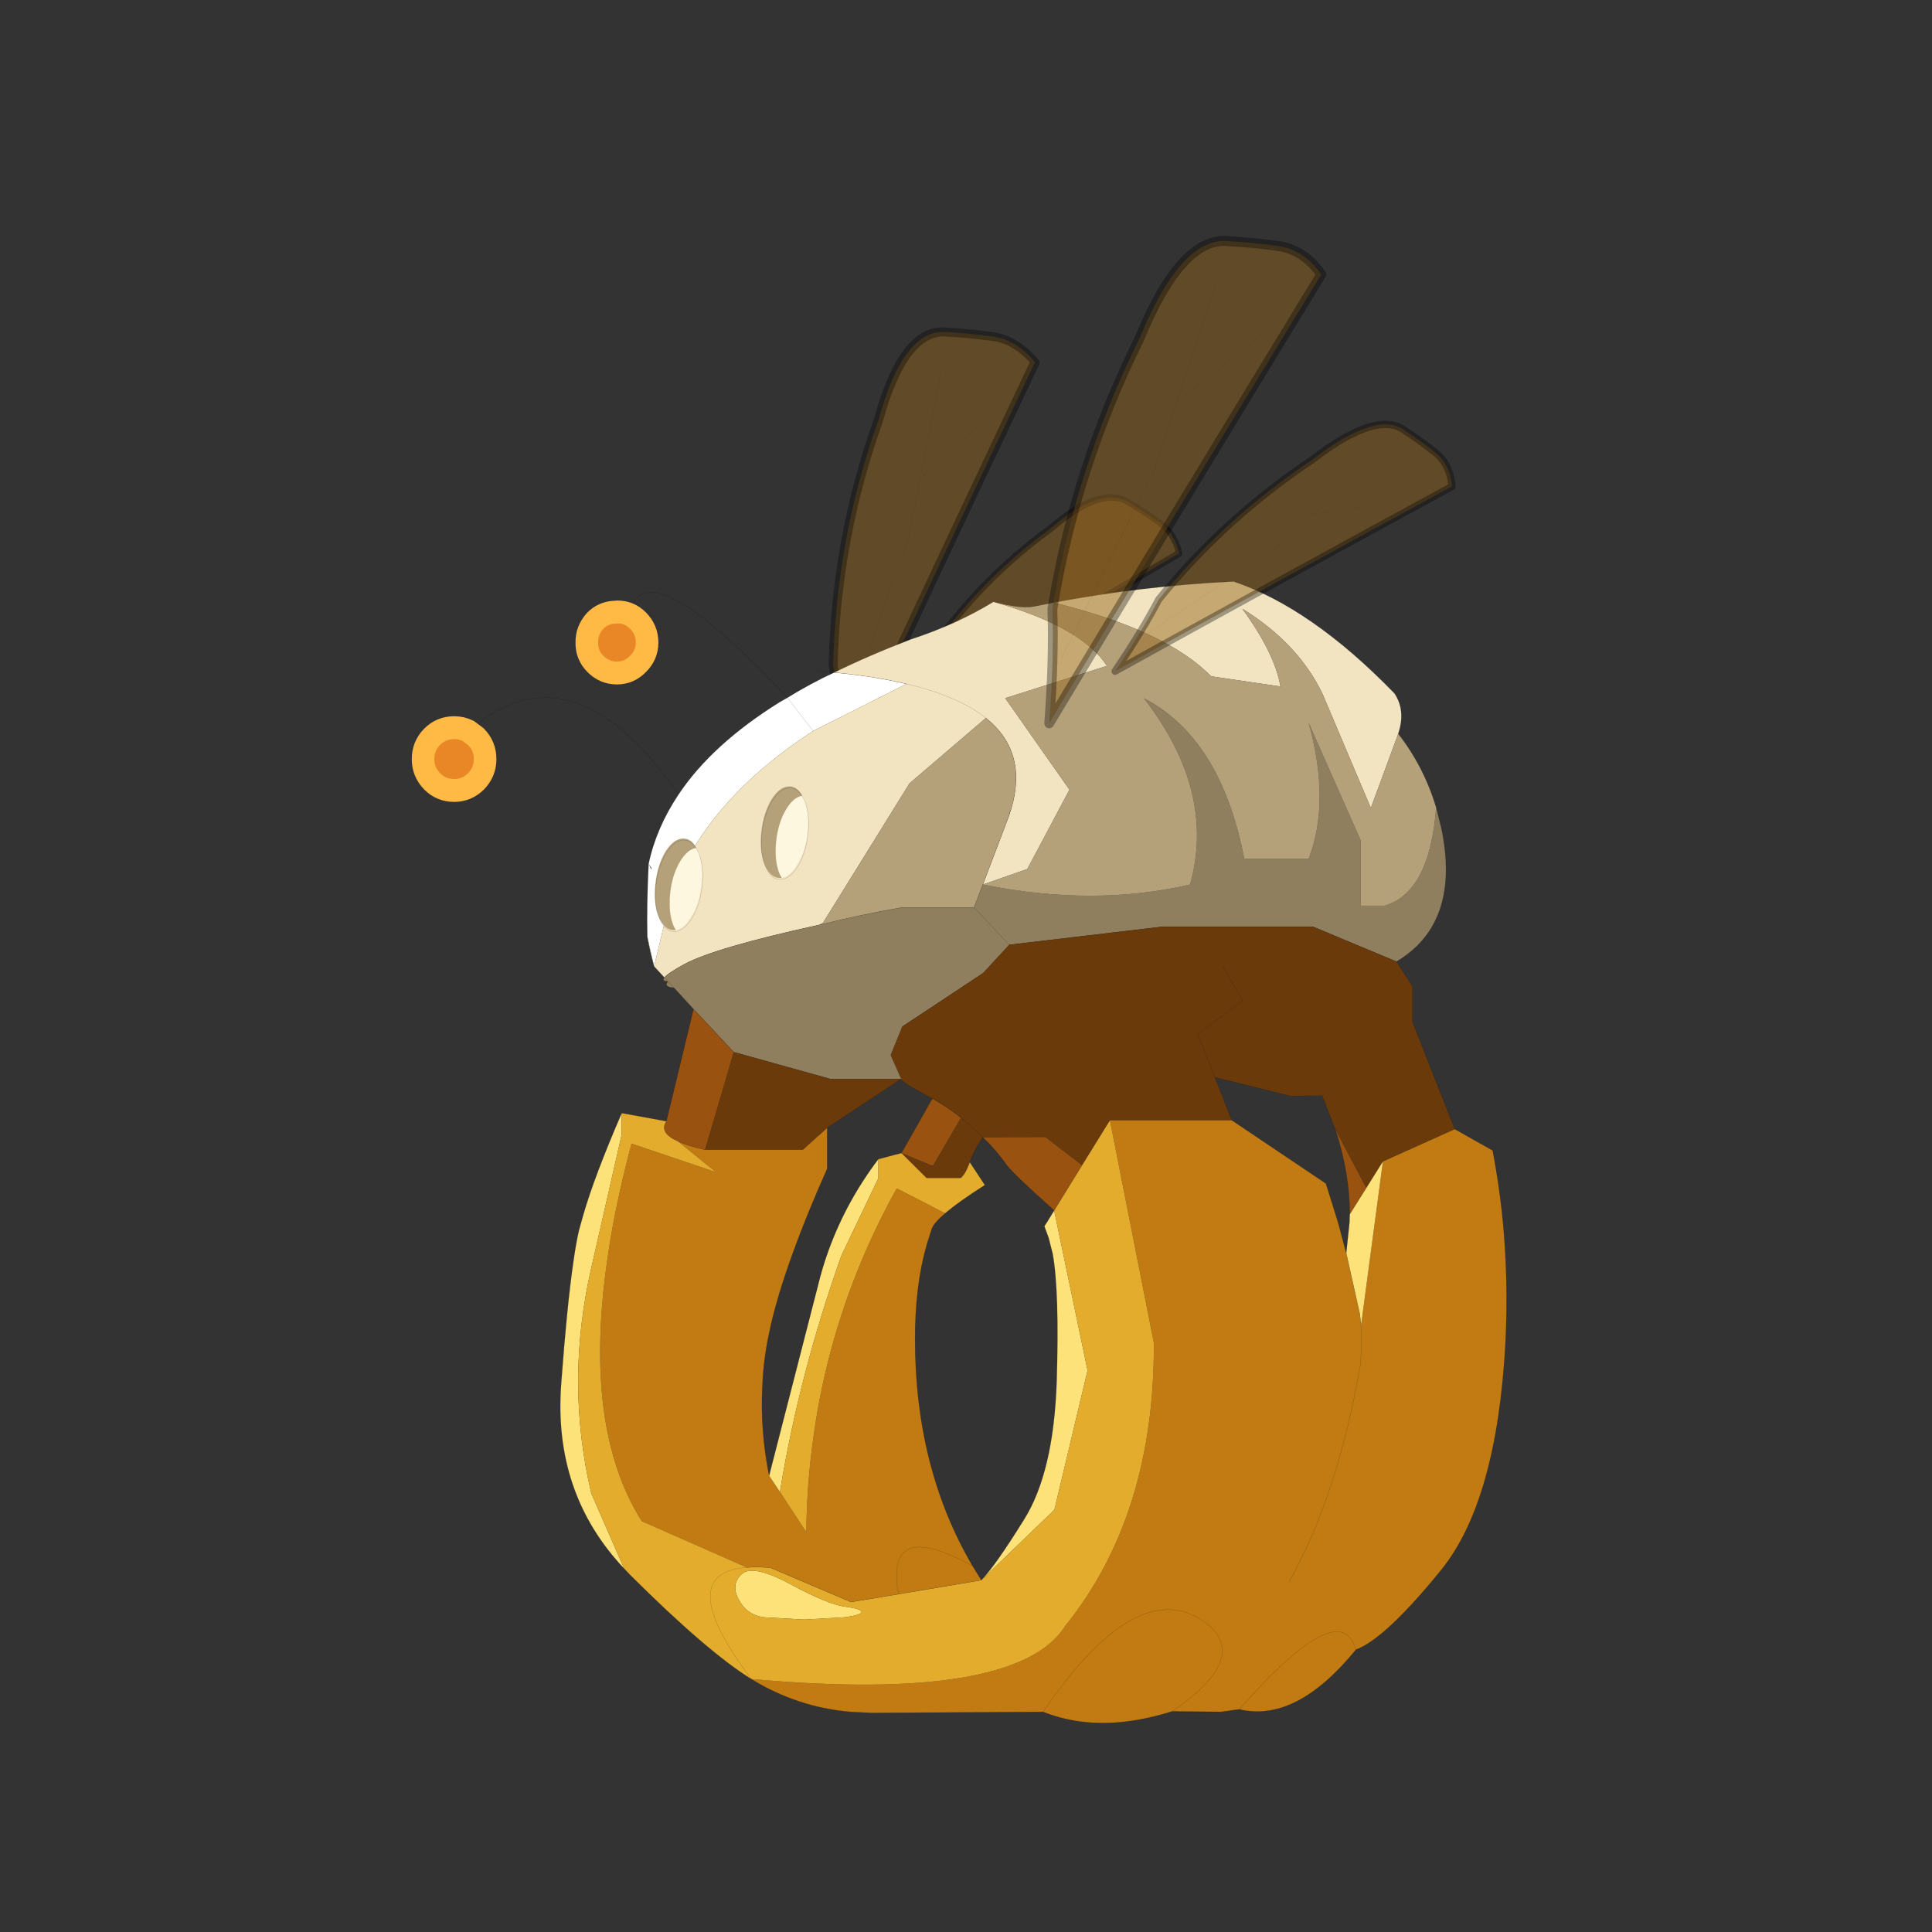 <?xml version="1.0" encoding="UTF-8" standalone="no"?>
<svg xmlns:xlink="http://www.w3.org/1999/xlink" height="440.0px" width="440.0px" xmlns="http://www.w3.org/2000/svg">
  <rect width="100%" height="100%" fill="#333333" stroke="none"/>
  <g transform="matrix(10.0, 0.0, 0.0, 10.0, 0.0, 0.0)">
    <use height="44.0" transform="matrix(0.909, 0.0, 0.0, 0.909, 2.0, 2.0)" width="44.0" xlink:href="#sprite0"/>
  </g>
  <defs>
    <g id="sprite0" transform="matrix(1.0, 0.0, 0.0, 1.0, 0.0, 0.0)">
      <use height="44.0" transform="matrix(1.0, 0.0, 0.0, 1.0, 0.0, 0.0)" width="44.0" xlink:href="#shape0"/>
      <use height="77.6" transform="matrix(0.484, 0.0, 0.0, 0.49, 8.109, 2.953)" width="56.7" xlink:href="#sprite1"/>
    </g>
    <g id="shape0" transform="matrix(1.0, 0.0, 0.0, 1.0, 0.0, 0.0)">
      <path d="M44.0 44.0 L0.0 44.0 0.0 0.0 44.0 0.0 44.0 44.0" fill="#43adca" fill-opacity="0.0" fill-rule="evenodd" stroke="none"/>
    </g>
    <g id="sprite1" transform="matrix(1.0, 0.0, 0.0, 1.0, 0.6, 0.3)">
      <use height="298.45" transform="matrix(0.26, 0.0, 0.0, 0.26, -0.585, -0.312)" width="217.95" xlink:href="#sprite2"/>
    </g>
    <g id="sprite2" transform="matrix(1.0, 0.0, 0.0, 1.0, 2.25, 1.2)">
      <use height="214.35" transform="matrix(0.442, 0.114, -0.055, 0.426, 89.152, 17.358)" width="77.05" xlink:href="#sprite3"/>
      <use height="214.35" transform="matrix(0.261, 0.229, -0.198, 0.229, 132.668, 48.029)" width="77.05" xlink:href="#sprite3"/>
      <use height="224.5" transform="matrix(1.0, 0.0, 0.0, 1.0, -2.25, 72.75)" width="217.95" xlink:href="#sprite4"/>
      <use height="214.35" transform="matrix(0.471, 0.126, -0.126, 0.471, 144.588, -1.197)" width="77.05" xlink:href="#sprite3"/>
      <use height="214.35" transform="matrix(0.254, 0.254, -0.254, 0.254, 188.03, 32.776)" width="77.05" xlink:href="#sprite3"/>
    </g>
    <g id="sprite3" transform="matrix(1.0, 0.0, 0.0, 1.0, -14.0, 3.85)">
      <use height="214.35" transform="matrix(1.0, 0.0, 0.0, 1.0, 14.0, -3.85)" width="77.05" xlink:href="#shape1"/>
    </g>
    <g id="shape1" transform="matrix(1.0, 0.0, 0.0, 1.0, -14.0, 3.85)">
      <path d="M45.45 69.95 L48.65 19.35 45.45 69.95 72.3 34.0 45.45 69.95 43.6 98.25 44.05 96.1 43.6 98.25 45.45 69.95 M49.3 1.65 Q58.7 -0.35 69.1 -1.65 79.5 -3.0 89.05 4.85 54.3 120.4 28.5 208.5 23.7 182.85 17.85 163.65 12.15 106.35 24.0 49.0 29.95 4.35 49.3 1.65 M43.6 98.25 L26.45 182.2 43.6 98.25" fill="#96651d" fill-opacity="0.471" fill-rule="evenodd" stroke="none"/>
      <path d="M49.3 1.65 Q58.7 -0.35 69.1 -1.65 79.5 -3.0 89.05 4.85 54.3 120.4 28.5 208.5 23.7 182.85 17.85 163.65 12.15 106.35 24.0 49.0 29.95 4.35 49.3 1.65" fill="none" stroke="#000000" stroke-linecap="round" stroke-linejoin="round" stroke-opacity="0.341" stroke-width="4.0"/>
      <path d="M72.3 34.0 L45.45 69.95 43.6 98.25 44.05 96.1 M48.65 19.35 L45.45 69.95 M26.45 182.2 L43.6 98.25" fill="none" stroke="#000000" stroke-linecap="round" stroke-linejoin="round" stroke-opacity="0.251" stroke-width="0.05"/>
    </g>
    <g id="sprite4" transform="matrix(1.0, 0.0, 0.0, 1.0, 2.25, 0.0)">
      <use height="224.5" transform="matrix(1.0, 0.0, 0.0, 1.0, -2.25, 0.0)" width="217.95" xlink:href="#shape2"/>
      <use height="18.3" transform="matrix(1.0, 0.0, 0.0, 1.0, 67.25, 40.3)" width="9.5" xlink:href="#sprite5"/>
      <use height="18.3" transform="matrix(1.0, 0.0, 0.0, 1.0, 46.15, 50.55)" width="9.5" xlink:href="#sprite5"/>
    </g>
    <g id="shape2" transform="matrix(1.0, 0.0, 0.0, 1.0, 2.25, 0.0)">
      <path d="M44.9 55.55 Q46.4 48.5 50.85 41.9 57.5 32.05 70.95 23.75 L72.55 22.85 77.65 29.4 72.55 22.85 Q77.15 20.05 81.85 17.9 89.95 18.65 96.25 20.15 L77.65 29.4 Q56.05 43.3 49.45 61.65 L49.0 63.3 46.0 75.7 44.65 69.9 Q44.5 63.75 44.9 55.55 L45.5 56.7 45.45 56.3 44.9 55.55" fill="#ffffff" fill-rule="evenodd" stroke="none"/>
      <path d="M44.65 69.9 L46.0 75.7 49.0 63.3 49.45 61.65 Q56.05 43.3 77.65 29.4 L96.25 20.15 Q89.95 18.65 81.85 17.9 88.75 14.55 97.05 11.4 106.3 8.4 113.55 4.0 131.2 8.95 136.15 16.6 L115.9 22.95 128.7 40.95 120.3 56.55 111.45 59.6 116.7 45.95 117.1 44.7 Q120.45 33.5 112.05 26.85 L96.85 39.7 79.55 67.25 78.8 67.55 Q58.2 72.0 52.05 75.25 48.7 77.05 48.05 77.9 L46.0 75.7 Q45.25 73.15 44.65 69.9 M125.55 4.15 Q142.9 0.9 161.35 0.0 176.85 5.15 193.4 22.0 195.7 25.4 194.15 29.95 L188.7 44.55 179.1 22.15 Q174.25 12.15 163.1 5.35 169.6 14.15 170.7 20.65 L156.9 18.65 Q147.95 9.6 125.55 4.15 M96.25 20.15 Q106.6 22.55 112.05 26.85 106.6 22.55 96.25 20.15" fill="#f2e4c1" fill-rule="evenodd" stroke="none"/>
      <path d="M38.6 6.0 Q41.05 5.95 42.8 7.7 44.6 9.5 44.6 12.0 44.6 14.45 42.8 16.2 41.05 18.0 38.6 18.0 36.1 18.0 34.3 16.2 32.55 14.45 32.6 12.0 32.55 9.6 34.3 7.7 35.8 6.2 38.0 6.05 L38.6 6.0 M9.0 29.4 L10.55 30.55 Q12.35 32.35 12.35 34.95 12.35 37.45 10.55 39.3 8.7 41.1 6.2 41.1 3.6 41.1 1.8 39.3 0.0 37.45 0.0 34.95 0.0 32.35 1.8 30.55 3.6 28.75 6.2 28.75 7.7 28.75 9.0 29.4" fill="#e98727" fill-rule="evenodd" stroke="none"/>
      <path d="M201.7 44.4 L202.75 48.55 Q206.65 67.2 193.8 74.75 L177.2 67.9 147.1 67.9 116.7 71.45 111.45 77.05 95.4 87.55 93.1 93.15 95.2 97.8 95.15 97.85 81.15 97.85 61.85 92.55 53.85 84.1 49.95 79.9 Q47.85 79.75 48.75 78.65 47.45 78.6 48.05 77.9 48.7 77.05 52.05 75.25 58.2 72.0 78.8 67.55 L79.35 67.45 79.5 67.4 Q86.7 65.6 95.4 64.1 L109.7 64.1 116.7 71.45 109.7 64.1 111.45 59.6 Q133.55 64.0 152.7 59.6 157.9 41.3 143.5 22.95 158.85 30.8 163.5 54.55 L176.3 54.55 Q180.7 43.35 176.3 27.75 L186.7 50.95 186.7 63.75 191.5 63.75 Q200.45 61.05 201.7 44.4 M49.95 79.9 L48.75 78.65 48.05 77.9 48.75 78.65 49.95 79.9" fill="#8f7f5f" fill-rule="evenodd" stroke="none"/>
      <path d="M48.45 106.15 L53.85 84.1 61.85 92.55 56.15 111.75 Q52.7 111.0 50.75 110.1 46.9 108.4 48.45 106.15 M187.8 119.25 L184.5 124.45 Q184.5 116.4 181.65 107.8 L187.8 119.25 M131.2 114.8 L125.65 123.7 Q117.65 116.6 116.35 114.95 114.05 111.75 111.45 109.3 L123.9 109.25 131.2 114.8 M107.1 105.45 L101.5 114.95 95.25 112.4 101.4 101.7 Q104.35 103.3 107.1 105.45" fill="#995210" fill-rule="evenodd" stroke="none"/>
      <path d="M113.55 4.0 Q119.2 5.45 121.7 4.9 L125.55 4.15 Q147.95 9.6 156.9 18.65 L170.7 20.65 Q169.6 14.15 163.1 5.35 174.25 12.15 179.1 22.15 L188.7 44.55 194.15 29.95 Q199.2 36.3 201.7 44.4 200.45 61.05 191.5 63.75 L186.7 63.75 186.7 50.95 176.3 27.75 Q180.7 43.35 176.3 54.55 L163.5 54.55 Q158.85 30.8 143.5 22.95 157.9 41.3 152.7 59.6 133.55 64.0 111.45 59.6 L120.3 56.55 128.7 40.95 115.9 22.95 136.15 16.6 Q131.2 8.95 113.55 4.0 M109.7 64.1 L95.4 64.1 Q86.7 65.6 79.5 67.4 L79.35 67.45 78.8 67.55 79.55 67.25 96.85 39.7 112.05 26.85 Q120.45 33.5 117.1 44.7 L116.75 45.6 116.7 45.95 111.45 59.6 109.7 64.1 M79.35 67.45 L79.55 67.25 79.35 67.45" fill="#b5a179" fill-rule="evenodd" stroke="none"/>
      <path d="M193.8 74.75 L197.0 79.65 197.0 86.65 205.4 107.7 191.1 114.05 187.8 119.25 181.65 107.8 179.0 101.1 172.75 101.2 157.65 97.5 161.0 105.95 136.75 105.95 131.2 114.8 123.9 109.25 111.45 109.3 111.45 109.25 110.5 108.35 107.1 105.45 110.5 108.35 111.45 109.25 Q109.6 111.95 108.85 114.2 107.95 116.6 107.05 117.3 L100.25 117.3 95.25 112.4 101.5 114.95 107.1 105.45 Q104.35 103.3 101.4 101.7 95.0 98.3 95.15 97.85 L80.45 107.45 75.6 111.75 56.15 111.75 61.85 92.55 81.15 97.85 95.15 97.85 95.2 97.8 93.1 93.15 95.4 87.55 111.45 77.05 116.7 71.45 147.1 67.9 177.2 67.9 193.8 74.75 M95.15 97.85 L95.25 97.85 95.15 97.85 M95.25 97.85 L95.2 97.8 95.25 97.85 M159.3 75.7 L163.15 82.45 154.25 89.05 157.65 97.5 154.25 89.05 163.15 82.45 159.3 75.7" fill="#6b3a0b" fill-rule="evenodd" stroke="none"/>
      <path d="M205.4 107.7 L212.95 111.9 Q214.15 118.1 214.85 124.5 216.15 136.9 215.5 149.75 213.8 180.85 202.7 194.4 191.55 207.95 185.75 210.05 L185.7 210.05 185.7 210.1 Q173.8 224.5 162.5 221.8 L158.85 222.3 149.15 222.2 Q142.85 224.15 137.2 224.45 129.8 224.8 123.45 222.3 L90.55 222.5 89.15 222.5 85.1 222.3 Q74.5 221.4 65.35 215.85 107.8 219.6 122.5 210.5 126.0 208.3 127.9 205.35 145.65 183.5 145.5 149.75 L136.75 105.95 161.0 105.95 179.75 118.4 182.2 126.15 183.8 132.1 184.05 133.2 186.5 144.05 186.75 146.3 191.1 114.05 205.4 107.7 M172.45 196.65 Q182.1 179.8 186.65 153.85 186.95 149.5 186.75 146.3 186.95 149.5 186.65 153.85 182.1 179.8 172.45 196.65 M111.15 196.4 L94.65 199.15 85.2 200.7 69.15 193.95 Q66.5 193.75 64.45 193.9 L43.55 184.8 Q31.85 166.55 36.65 133.6 L37.25 129.65 Q38.8 120.6 41.5 110.55 L58.3 116.15 50.75 110.1 Q52.7 111.0 56.15 111.75 L75.6 111.75 80.45 107.45 80.45 115.5 Q76.45 124.35 73.75 131.7 70.25 141.15 68.85 148.05 67.75 153.15 67.55 158.35 67.1 166.95 68.9 175.85 L71.05 179.05 76.3 186.95 Q76.4 177.3 77.75 168.05 80.45 148.8 88.45 130.95 91.1 125.05 94.3 119.35 L103.95 124.25 Q101.75 126.1 101.3 127.25 L100.3 130.35 Q97.95 138.35 97.95 148.95 97.95 174.35 109.4 193.6 L111.15 196.4 M109.4 193.6 Q104.4 190.9 101.05 190.15 92.65 188.35 94.65 199.15 92.65 188.35 101.05 190.15 104.4 190.9 109.4 193.6 M149.15 222.2 Q164.8 211.7 155.85 204.8 144.05 196.2 128.2 215.9 125.85 218.8 123.45 222.3 125.85 218.8 128.2 215.9 144.05 196.2 155.85 204.8 164.8 211.7 149.15 222.2 M185.7 210.05 Q182.65 199.2 162.5 221.8 182.65 199.2 185.7 210.05" fill="#c27b12" fill-rule="evenodd" stroke="none"/>
      <path d="M40.05 194.15 Q25.85 179.3 27.5 157.75 28.65 142.45 29.9 133.95 30.45 130.05 31.05 127.55 L31.9 124.55 Q34.1 117.0 39.55 104.55 L39.55 108.75 33.5 134.95 Q28.25 157.5 33.5 179.35 L40.05 194.15 M191.1 114.05 L186.75 146.3 186.5 144.05 184.05 133.2 183.8 132.1 184.45 126.05 184.5 124.45 187.8 119.25 191.1 114.05 M125.65 123.7 L132.3 155.15 125.7 182.55 111.15 196.4 Q113.85 193.7 119.7 184.4 125.55 175.1 126.15 157.3 126.7 139.55 125.35 132.2 L124.55 129.1 123.7 126.8 124.35 125.8 125.65 123.7 M90.65 113.6 L90.65 117.35 83.3 132.55 Q74.9 155.8 71.05 179.05 L68.9 175.85 78.6 138.55 Q79.5 134.85 80.8 131.35 84.35 121.8 90.65 113.6 M73.15 197.2 Q80.6 201.15 83.95 201.6 87.3 202.05 87.3 202.65 87.3 203.25 83.95 203.7 L75.9 204.15 67.85 203.7 Q64.5 203.25 62.85 200.25 61.2 197.2 63.45 195.2 65.7 193.2 73.15 197.2" fill="#fde279" fill-rule="evenodd" stroke="none"/>
      <path d="M65.35 215.85 Q56.6 210.5 41.2 195.35 L40.05 194.15 33.5 179.35 Q28.25 157.5 33.5 134.95 L39.55 108.75 39.55 104.55 48.45 106.15 Q46.9 108.4 50.75 110.1 L58.3 116.15 41.5 110.55 Q38.8 120.6 37.25 129.65 L36.65 133.6 Q31.85 166.55 43.55 184.8 L64.45 193.9 Q66.5 193.75 69.15 193.95 L85.2 200.7 94.65 199.15 111.15 196.4 125.7 182.55 132.3 155.15 125.65 123.7 131.2 114.8 136.75 105.95 145.5 149.75 Q145.65 183.5 127.9 205.35 126.0 208.3 122.5 210.5 107.8 219.6 65.35 215.85 56.0 203.6 57.35 198.15 58.25 194.35 64.45 193.9 58.25 194.35 57.35 198.15 56.0 203.6 65.35 215.85 M108.85 114.2 L111.85 118.7 Q106.6 122.0 103.95 124.25 L94.3 119.35 Q91.1 125.05 88.45 130.95 80.45 148.8 77.75 168.05 76.4 177.3 76.3 186.95 L71.05 179.05 Q74.9 155.8 83.3 132.55 L90.65 117.35 90.65 113.6 95.25 112.4 100.25 117.3 107.05 117.3 Q107.95 116.6 108.85 114.2 M73.15 197.2 Q65.7 193.2 63.45 195.2 61.2 197.2 62.85 200.25 64.5 203.25 67.85 203.7 L75.9 204.15 83.95 203.7 Q87.3 203.25 87.3 202.65 87.3 202.05 83.95 201.6 80.6 201.15 73.15 197.2" fill="#e3ac2d" fill-rule="evenodd" stroke="none"/>
      <path d="M72.55 22.85 L70.95 23.75 Q57.5 32.05 50.85 41.9 46.4 48.5 44.9 55.55 44.5 63.75 44.65 69.9 M77.65 29.4 L72.55 22.85 Q44.3 -6.85 41.2 6.05 M96.25 20.15 Q89.95 18.65 81.85 17.9 77.15 20.05 72.55 22.85 M81.85 17.9 Q88.75 14.55 97.05 11.4 106.3 8.4 113.55 4.0 119.2 5.45 121.7 4.9 L125.55 4.15 Q142.9 0.9 161.35 0.0 176.85 5.15 193.4 22.0 195.7 25.4 194.15 29.95 199.2 36.3 201.7 44.4 L202.75 48.55 Q206.65 67.2 193.8 74.75 L197.0 79.65 197.0 86.65 205.4 107.7 212.95 111.9 Q214.15 118.1 214.85 124.5 216.15 136.9 215.5 149.75 213.8 180.85 202.7 194.4 191.55 207.95 185.75 210.05 L185.7 210.1 Q173.8 224.5 162.5 221.8 L158.85 222.3 154.25 222.5 151.1 222.4 150.25 222.3 149.15 222.2 Q142.85 224.15 137.2 224.45 129.8 224.8 123.45 222.3 L90.55 222.5 89.15 222.5 85.1 222.3 Q74.5 221.4 65.35 215.85 56.6 210.5 41.2 195.35 L40.05 194.15 Q25.85 179.3 27.5 157.75 28.65 142.45 29.9 133.95 30.45 130.05 31.05 127.55 L31.9 124.55 Q34.1 117.0 39.55 104.55 L48.45 106.15 53.85 84.1 49.95 79.9 Q47.85 79.75 48.75 78.65 47.45 78.6 48.05 77.9 L46.0 75.7 Q45.25 73.15 44.65 69.9 M78.6 17.6 L81.85 17.9 M38.0 6.05 L38.6 6.0 M53.85 84.1 L61.85 92.55 81.15 97.85 95.15 97.85 95.25 97.85 95.15 97.85 80.45 107.45 75.6 111.75 56.15 111.75 Q52.7 111.0 50.75 110.1 46.9 108.4 48.45 106.15 M95.4 87.55 L111.45 77.05 M116.7 71.45 L109.7 64.1 95.4 64.1 Q86.7 65.6 79.5 67.4 L79.35 67.45 78.8 67.55 Q58.2 72.0 52.05 75.25 48.7 77.05 48.05 77.9 L48.75 78.65 49.95 79.9 M79.55 67.25 L78.8 67.55 M79.55 67.25 L79.35 67.45 M117.1 44.7 L116.75 45.6 116.7 45.95 111.45 59.6 109.7 64.1 M117.1 44.7 Q120.45 33.5 112.05 26.85 106.6 22.55 96.25 20.15 M116.7 71.45 L147.1 67.9 177.2 67.9 193.8 74.75 M157.65 97.5 L154.25 89.05 163.15 82.45 159.3 75.7 M205.4 107.7 L191.1 114.05 187.8 119.25 184.5 124.45 184.45 126.05 183.8 132.1 184.05 133.2 186.5 144.05 186.75 146.3 Q186.95 149.5 186.65 153.85 182.1 179.8 172.45 196.65 M185.7 210.05 L185.7 210.1 M181.65 107.8 L179.0 101.1 172.75 101.2 157.65 97.5 161.0 105.95 179.75 118.4 182.2 126.15 183.8 132.1 M181.65 107.8 Q184.5 116.4 184.5 124.45 M131.2 114.8 L136.75 105.95 161.0 105.95 M131.2 114.8 L125.65 123.7 M111.15 196.4 L94.65 199.15 85.2 200.7 69.15 193.95 Q66.5 193.75 64.45 193.9 58.25 194.35 57.35 198.15 56.0 203.6 65.35 215.85 M111.45 109.25 L111.45 109.3 Q114.05 111.75 116.35 114.95 117.65 116.6 125.65 123.7 M107.1 105.45 L110.5 108.35 111.45 109.25 Q109.6 111.95 108.85 114.2 L111.85 118.7 Q106.6 122.0 103.95 124.25 101.75 126.1 101.3 127.25 L100.3 130.35 Q97.95 138.35 97.95 148.95 97.95 174.35 109.4 193.6 L111.15 196.4 Q113.85 193.7 119.7 184.4 125.55 175.1 126.15 157.3 126.7 139.55 125.35 132.2 L124.55 129.1 123.7 126.8 Q123.15 125.6 124.35 125.8 L125.65 123.7 M108.85 114.2 Q107.95 116.6 107.05 117.3 L100.25 117.3 95.25 112.4 90.65 113.6 Q84.35 121.8 80.8 131.35 79.5 134.85 78.6 138.55 L68.9 175.85 M124.35 125.8 L123.7 126.8 M107.1 105.45 Q104.35 103.3 101.4 101.7 L95.25 112.4 M80.45 107.45 L80.45 115.5 Q76.45 124.35 73.75 131.7 70.25 141.15 68.85 148.05 67.75 153.15 67.55 158.35 67.1 166.95 68.9 175.85 M94.65 199.15 Q92.65 188.35 101.05 190.15 104.4 190.9 109.4 193.6 M123.45 222.3 Q125.85 218.8 128.2 215.9 144.05 196.2 155.85 204.8 164.8 211.7 149.15 222.2 L158.85 222.3 M162.5 221.8 Q182.65 199.2 185.7 210.05 M101.4 101.7 Q95.0 98.3 95.15 97.85 M9.0 29.4 Q29.7 11.65 50.85 41.9" fill="none" stroke="#000000" stroke-linecap="round" stroke-linejoin="round" stroke-opacity="0.353" stroke-width="0.05"/>
      <path d="M95.2 97.8 L95.25 97.85" fill="none" stroke="#00ff00" stroke-linecap="round" stroke-linejoin="round" stroke-width="0.05"/>
      <path d="M38.6 6.0 Q41.05 5.95 42.8 7.7 44.6 9.5 44.6 12.0 44.6 14.45 42.8 16.2 41.05 18.0 38.6 18.0 36.1 18.0 34.3 16.2 32.55 14.45 32.6 12.0 32.55 9.6 34.3 7.7 35.8 6.2 38.0 6.05 M9.0 29.4 L10.55 30.55 Q12.35 32.35 12.35 34.95 12.35 37.45 10.55 39.3 8.7 41.1 6.2 41.1 3.6 41.1 1.8 39.3 0.0 37.45 0.0 34.95 0.0 32.35 1.8 30.55 3.6 28.75 6.2 28.75 7.7 28.75 9.0 29.4" fill="none" stroke="#ffb945" stroke-linecap="round" stroke-linejoin="round" stroke-width="4.5"/>
    </g>
    <g id="sprite5" transform="matrix(1.0, 0.0, 0.0, 1.0, 1.05, 0.0)">
      <use height="18.3" transform="matrix(1.0, 0.0, 0.0, 1.0, -1.05, 0.0)" width="9.5" xlink:href="#shape3"/>
    </g>
    <g id="shape3" transform="matrix(1.0, 0.0, 0.0, 1.0, 1.05, 0.0)">
      <path d="M7.15 1.85 L7.2 1.85 7.55 2.6 7.7 2.9 7.15 1.85 7.7 2.9 Q8.6 5.45 8.25 9.0 7.85 12.75 6.2 15.35 4.75 17.75 3.1 18.0 L2.65 17.15 Q1.6 14.55 2.0 10.8 2.4 7.05 4.05 4.4 5.5 2.1 7.15 1.85" fill="#fef7e0" fill-rule="evenodd" stroke="none"/>
      <path d="M7.2 1.85 L7.15 1.85 Q6.15 0.3 4.7 0.3 L4.35 0.35 Q2.65 0.55 1.2 2.9 -0.45 5.55 -0.85 9.3 -1.2 12.85 -0.3 15.35 -1.2 12.85 -0.85 9.3 -0.45 5.55 1.2 2.9 2.65 0.55 4.35 0.35 L4.7 0.3 Q6.15 0.3 7.15 1.85 5.5 2.1 4.05 4.4 2.4 7.05 2.0 10.8 1.6 14.55 2.65 17.15 L3.1 18.0 2.7 18.0 Q0.8 18.0 -0.3 15.35 -1.35 12.75 -0.95 9.0 -0.55 5.25 1.05 2.6 2.7 0.0 4.6 0.0 6.2 0.0 7.2 1.85" fill="#b5a179" fill-rule="evenodd" stroke="none"/>
      <path d="M7.15 1.85 L7.7 2.9 Q8.75 5.55 8.35 9.3 7.95 13.05 6.35 15.65 4.7 18.3 2.8 18.3 1.2 18.3 0.25 16.5 L-0.15 15.65 -0.3 15.35 Q-1.2 12.85 -0.85 9.3 -0.45 5.55 1.2 2.9 2.65 0.55 4.35 0.35 L4.7 0.3 Q6.15 0.3 7.15 1.85 Z" fill="none" stroke="#000000" stroke-linecap="round" stroke-linejoin="round" stroke-opacity="0.353" stroke-width="0.05"/>
    </g>
  </defs>
</svg>
